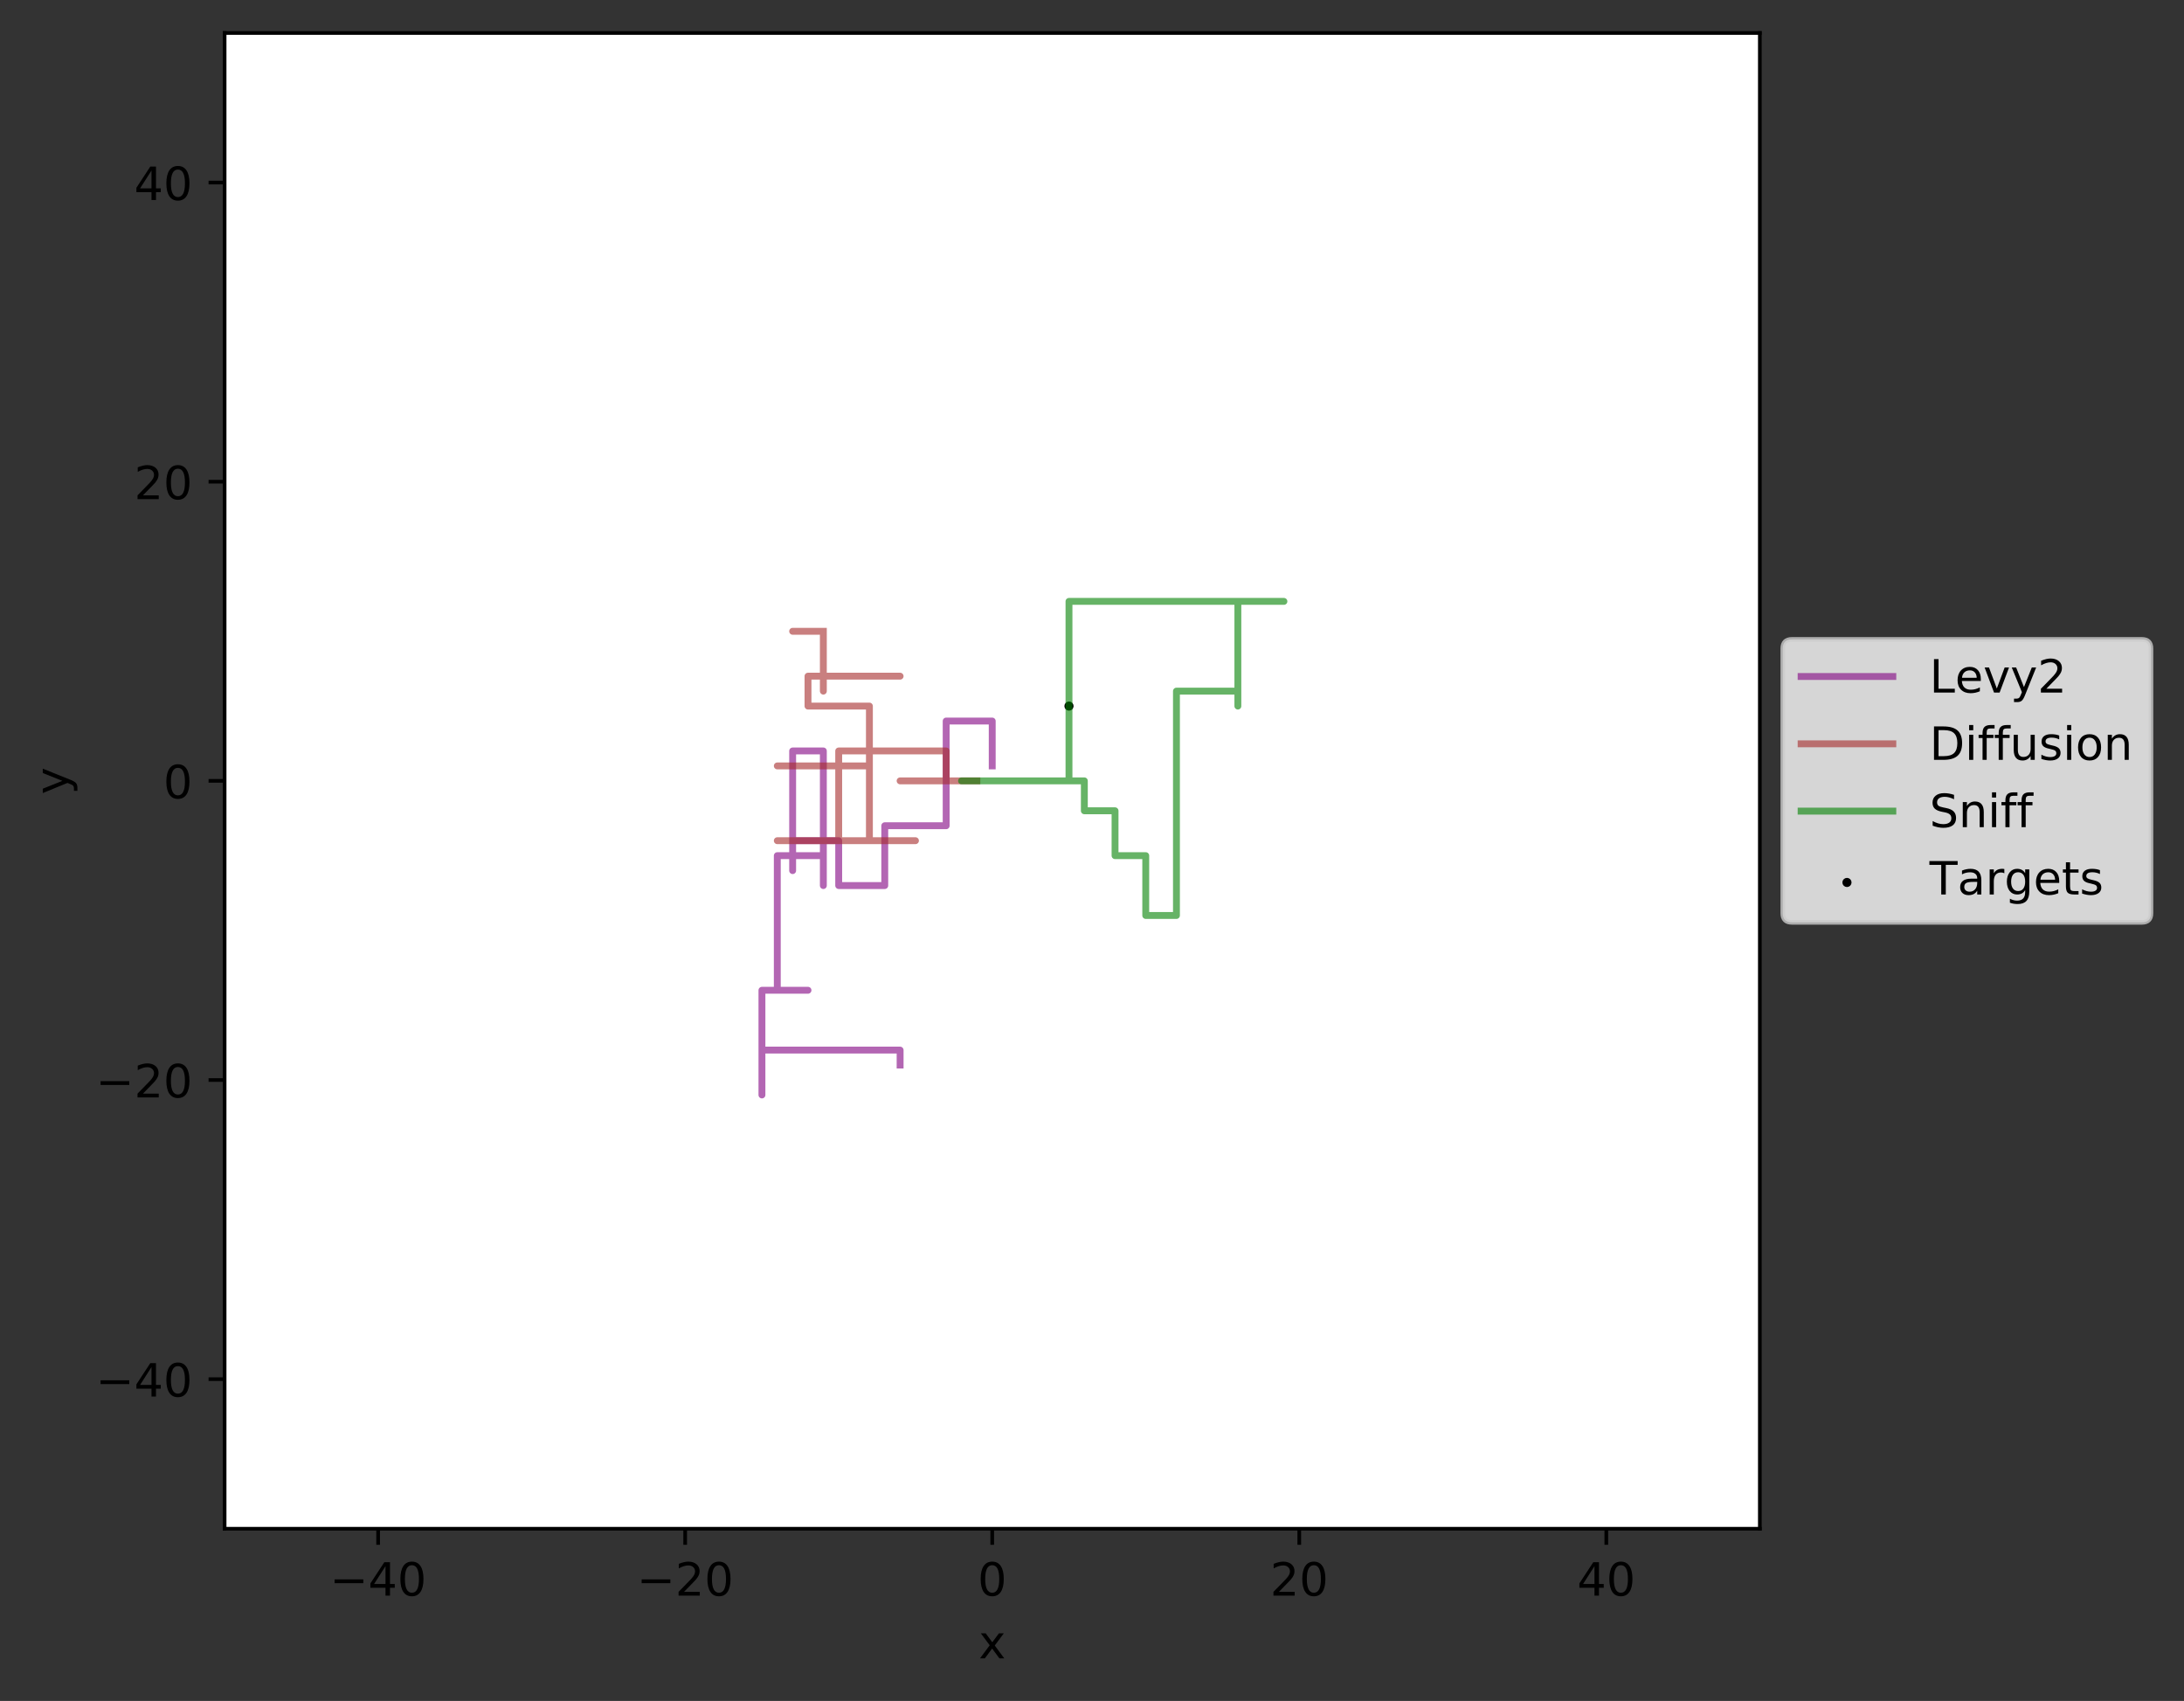 <?xml version="1.0" encoding="utf-8" standalone="no"?>
<!DOCTYPE svg PUBLIC "-//W3C//DTD SVG 1.1//EN"
  "http://www.w3.org/Graphics/SVG/1.1/DTD/svg11.dtd">
<!-- Created with matplotlib (https://matplotlib.org/) -->
<svg height="370.916pt" version="1.1" viewBox="0 0 476.283 370.916" width="476.283pt" xmlns="http://www.w3.org/2000/svg" xmlns:xlink="http://www.w3.org/1999/xlink">
 <rect x="0" y="0" width="476.283" height="370.916" fill="#333333" stroke="none"/>
 <defs>
  <style type="text/css">
*{stroke-linecap:butt;stroke-linejoin:round;}
  </style>
 </defs>
 <g id="figure_1">
  <g id="patch_1">
   <path d="M 0 370.916 
L 476.283 370.916 
L 476.283 0 
L 0 0 
z
" style="fill:none;"/>
  </g>
  <g id="axes_1">
   <g id="patch_2">
    <path d="M 48.983 333.36 
L 383.783 333.36 
L 383.783 7.2 
L 48.983 7.2 
z
" style="fill:#ffffff;"/>
   </g>
   <g id="PathCollection_1">
    <defs>
     <path d="M 0 0.5 
C 0.133 0.5 0.26 0.447 0.354 0.354 
C 0.447 0.26 0.5 0.133 0.5 0 
C 0.5 -0.133 0.447 -0.26 0.354 -0.354 
C 0.26 -0.447 0.133 -0.5 0 -0.5 
C -0.133 -0.5 -0.26 -0.447 -0.354 -0.354 
C -0.447 -0.26 -0.5 -0.133 -0.5 0 
C -0.5 0.133 -0.447 0.26 -0.354 0.354 
C -0.26 0.447 -0.133 0.5 0 0.5 
z
" id="m7bed12fa7a" style="stroke:#000000;"/>
    </defs>
    <g clip-path="url(#p832df9dc56)">
     <use style="stroke:#000000;" x="233.123" xlink:href="#m7bed12fa7a" y="153.972"/>
    </g>
   </g>
   <g id="matplotlib.axis_1">
    <g id="xtick_1">
     <g id="line2d_1">
      <defs>
       <path d="M 0 0 
L 0 3.5 
" id="mae7503d3be" style="stroke:#000000;stroke-width:0.8;"/>
      </defs>
      <g>
       <use style="stroke:#000000;stroke-width:0.8;" x="82.463" xlink:href="#mae7503d3be" y="333.36"/>
      </g>
     </g>
     <g id="text_1">
      <!-- −40 -->
      <defs>
       <path d="M 10.594 35.5 
L 73.188 35.5 
L 73.188 27.203 
L 10.594 27.203 
z
" id="DejaVuSans-8722"/>
       <path d="M 37.797 64.312 
L 12.891 25.391 
L 37.797 25.391 
z
M 35.203 72.906 
L 47.609 72.906 
L 47.609 25.391 
L 58.016 25.391 
L 58.016 17.188 
L 47.609 17.188 
L 47.609 0 
L 37.797 0 
L 37.797 17.188 
L 4.891 17.188 
L 4.891 26.703 
z
" id="DejaVuSans-52"/>
       <path d="M 31.781 66.406 
Q 24.172 66.406 20.328 58.906 
Q 16.5 51.422 16.5 36.375 
Q 16.5 21.391 20.328 13.891 
Q 24.172 6.391 31.781 6.391 
Q 39.453 6.391 43.281 13.891 
Q 47.125 21.391 47.125 36.375 
Q 47.125 51.422 43.281 58.906 
Q 39.453 66.406 31.781 66.406 
z
M 31.781 74.219 
Q 44.047 74.219 50.516 64.516 
Q 56.984 54.828 56.984 36.375 
Q 56.984 17.969 50.516 8.266 
Q 44.047 -1.422 31.781 -1.422 
Q 19.531 -1.422 13.062 8.266 
Q 6.594 17.969 6.594 36.375 
Q 6.594 54.828 13.062 64.516 
Q 19.531 74.219 31.781 74.219 
z
" id="DejaVuSans-48"/>
      </defs>
      <g transform="translate(71.91 347.958)scale(0.1 -0.1)">
       <use xlink:href="#DejaVuSans-8722"/>
       <use x="83.789" xlink:href="#DejaVuSans-52"/>
       <use x="147.412" xlink:href="#DejaVuSans-48"/>
      </g>
     </g>
    </g>
    <g id="xtick_2">
     <g id="line2d_2">
      <g>
       <use style="stroke:#000000;stroke-width:0.8;" x="149.423" xlink:href="#mae7503d3be" y="333.36"/>
      </g>
     </g>
     <g id="text_2">
      <!-- −20 -->
      <defs>
       <path d="M 19.188 8.297 
L 53.609 8.297 
L 53.609 0 
L 7.328 0 
L 7.328 8.297 
Q 12.938 14.109 22.625 23.891 
Q 32.328 33.688 34.812 36.531 
Q 39.547 41.844 41.422 45.531 
Q 43.312 49.219 43.312 52.781 
Q 43.312 58.594 39.234 62.25 
Q 35.156 65.922 28.609 65.922 
Q 23.969 65.922 18.812 64.312 
Q 13.672 62.703 7.812 59.422 
L 7.812 69.391 
Q 13.766 71.781 18.938 73 
Q 24.125 74.219 28.422 74.219 
Q 39.75 74.219 46.484 68.547 
Q 53.219 62.891 53.219 53.422 
Q 53.219 48.922 51.531 44.891 
Q 49.859 40.875 45.406 35.406 
Q 44.188 33.984 37.641 27.219 
Q 31.109 20.453 19.188 8.297 
z
" id="DejaVuSans-50"/>
      </defs>
      <g transform="translate(138.87 347.958)scale(0.1 -0.1)">
       <use xlink:href="#DejaVuSans-8722"/>
       <use x="83.789" xlink:href="#DejaVuSans-50"/>
       <use x="147.412" xlink:href="#DejaVuSans-48"/>
      </g>
     </g>
    </g>
    <g id="xtick_3">
     <g id="line2d_3">
      <g>
       <use style="stroke:#000000;stroke-width:0.8;" x="216.383" xlink:href="#mae7503d3be" y="333.36"/>
      </g>
     </g>
     <g id="text_3">
      <!-- 0 -->
      <g transform="translate(213.202 347.958)scale(0.1 -0.1)">
       <use xlink:href="#DejaVuSans-48"/>
      </g>
     </g>
    </g>
    <g id="xtick_4">
     <g id="line2d_4">
      <g>
       <use style="stroke:#000000;stroke-width:0.8;" x="283.343" xlink:href="#mae7503d3be" y="333.36"/>
      </g>
     </g>
     <g id="text_4">
      <!-- 20 -->
      <g transform="translate(276.98 347.958)scale(0.1 -0.1)">
       <use xlink:href="#DejaVuSans-50"/>
       <use x="63.623" xlink:href="#DejaVuSans-48"/>
      </g>
     </g>
    </g>
    <g id="xtick_5">
     <g id="line2d_5">
      <g>
       <use style="stroke:#000000;stroke-width:0.8;" x="350.303" xlink:href="#mae7503d3be" y="333.36"/>
      </g>
     </g>
     <g id="text_5">
      <!-- 40 -->
      <g transform="translate(343.94 347.958)scale(0.1 -0.1)">
       <use xlink:href="#DejaVuSans-52"/>
       <use x="63.623" xlink:href="#DejaVuSans-48"/>
      </g>
     </g>
    </g>
    <g id="text_6">
     <!-- x -->
     <defs>
      <path d="M 54.891 54.688 
L 35.109 28.078 
L 55.906 0 
L 45.312 0 
L 29.391 21.484 
L 13.484 0 
L 2.875 0 
L 24.125 28.609 
L 4.688 54.688 
L 15.281 54.688 
L 29.781 35.203 
L 44.281 54.688 
z
" id="DejaVuSans-120"/>
     </defs>
     <g transform="translate(213.423 361.637)scale(0.1 -0.1)">
      <use xlink:href="#DejaVuSans-120"/>
     </g>
    </g>
   </g>
   <g id="matplotlib.axis_2">
    <g id="ytick_1">
     <g id="line2d_6">
      <defs>
       <path d="M 0 0 
L -3.5 0 
" id="m7e356c1bec" style="stroke:#000000;stroke-width:0.8;"/>
      </defs>
      <g>
       <use style="stroke:#000000;stroke-width:0.8;" x="48.983" xlink:href="#m7e356c1bec" y="300.744"/>
      </g>
     </g>
     <g id="text_7">
      <!-- −40 -->
      <g transform="translate(20.878 304.543)scale(0.1 -0.1)">
       <use xlink:href="#DejaVuSans-8722"/>
       <use x="83.789" xlink:href="#DejaVuSans-52"/>
       <use x="147.412" xlink:href="#DejaVuSans-48"/>
      </g>
     </g>
    </g>
    <g id="ytick_2">
     <g id="line2d_7">
      <g>
       <use style="stroke:#000000;stroke-width:0.8;" x="48.983" xlink:href="#m7e356c1bec" y="235.512"/>
      </g>
     </g>
     <g id="text_8">
      <!-- −20 -->
      <g transform="translate(20.878 239.311)scale(0.1 -0.1)">
       <use xlink:href="#DejaVuSans-8722"/>
       <use x="83.789" xlink:href="#DejaVuSans-50"/>
       <use x="147.412" xlink:href="#DejaVuSans-48"/>
      </g>
     </g>
    </g>
    <g id="ytick_3">
     <g id="line2d_8">
      <g>
       <use style="stroke:#000000;stroke-width:0.8;" x="48.983" xlink:href="#m7e356c1bec" y="170.28"/>
      </g>
     </g>
     <g id="text_9">
      <!-- 0 -->
      <g transform="translate(35.62 174.079)scale(0.1 -0.1)">
       <use xlink:href="#DejaVuSans-48"/>
      </g>
     </g>
    </g>
    <g id="ytick_4">
     <g id="line2d_9">
      <g>
       <use style="stroke:#000000;stroke-width:0.8;" x="48.983" xlink:href="#m7e356c1bec" y="105.048"/>
      </g>
     </g>
     <g id="text_10">
      <!-- 20 -->
      <g transform="translate(29.258 108.847)scale(0.1 -0.1)">
       <use xlink:href="#DejaVuSans-50"/>
       <use x="63.623" xlink:href="#DejaVuSans-48"/>
      </g>
     </g>
    </g>
    <g id="ytick_5">
     <g id="line2d_10">
      <g>
       <use style="stroke:#000000;stroke-width:0.8;" x="48.983" xlink:href="#m7e356c1bec" y="39.816"/>
      </g>
     </g>
     <g id="text_11">
      <!-- 40 -->
      <g transform="translate(29.258 43.615)scale(0.1 -0.1)">
       <use xlink:href="#DejaVuSans-52"/>
       <use x="63.623" xlink:href="#DejaVuSans-48"/>
      </g>
     </g>
    </g>
    <g id="text_12">
     <!-- y -->
     <defs>
      <path d="M 32.172 -5.078 
Q 28.375 -14.844 24.75 -17.812 
Q 21.141 -20.797 15.094 -20.797 
L 7.906 -20.797 
L 7.906 -13.281 
L 13.188 -13.281 
Q 16.891 -13.281 18.938 -11.516 
Q 21 -9.766 23.484 -3.219 
L 25.094 0.875 
L 2.984 54.688 
L 12.5 54.688 
L 29.594 11.922 
L 46.688 54.688 
L 56.203 54.688 
z
" id="DejaVuSans-121"/>
     </defs>
     <g transform="translate(14.798 173.239)rotate(-90)scale(0.1 -0.1)">
      <use xlink:href="#DejaVuSans-121"/>
     </g>
    </g>
   </g>
   <g id="line2d_11">
    <path clip-path="url(#p832df9dc56)" d="M 216.383 167.018 
L 216.383 163.757 
L 216.383 160.495 
L 216.383 157.234 
L 213.035 157.234 
L 209.687 157.234 
L 206.339 157.234 
L 206.339 160.495 
L 206.339 163.757 
L 206.339 167.018 
L 206.339 170.28 
L 206.339 173.542 
L 206.339 176.803 
L 206.339 180.065 
L 202.991 180.065 
L 199.643 180.065 
L 196.295 180.065 
L 192.947 180.065 
L 192.947 183.326 
L 192.947 186.588 
L 192.947 189.85 
L 192.947 193.111 
L 189.599 193.111 
L 186.251 193.111 
L 182.903 193.111 
L 182.903 189.85 
L 182.903 186.588 
L 182.903 183.326 
L 179.555 183.326 
L 176.207 183.326 
L 172.859 183.326 
L 172.859 186.588 
L 172.859 189.85 
L 172.859 186.588 
L 172.859 183.326 
L 172.859 180.065 
L 172.859 176.803 
L 172.859 173.542 
L 172.859 170.28 
L 172.859 167.018 
L 172.859 163.757 
L 172.859 167.018 
L 172.859 170.28 
L 172.859 173.542 
L 172.859 176.803 
L 172.859 173.542 
L 172.859 170.28 
L 172.859 167.018 
L 172.859 163.757 
L 176.207 163.757 
L 179.555 163.757 
L 179.555 167.018 
L 179.555 170.28 
L 179.555 173.542 
L 179.555 176.803 
L 179.555 180.065 
L 179.555 183.326 
L 179.555 186.588 
L 179.555 189.85 
L 179.555 193.111 
L 179.555 189.85 
L 179.555 186.588 
L 176.207 186.588 
L 172.859 186.588 
L 169.511 186.588 
L 169.511 189.85 
L 169.511 193.111 
L 169.511 196.373 
L 169.511 199.634 
L 169.511 202.896 
L 169.511 206.158 
L 169.511 209.419 
L 169.511 212.681 
L 169.511 215.942 
L 172.859 215.942 
L 176.207 215.942 
L 172.859 215.942 
L 169.511 215.942 
L 166.163 215.942 
L 166.163 219.204 
L 166.163 222.466 
L 166.163 225.727 
L 166.163 228.989 
L 166.163 232.25 
L 166.163 235.512 
L 166.163 238.774 
L 166.163 235.512 
L 166.163 232.25 
L 166.163 228.989 
L 169.511 228.989 
L 172.859 228.989 
L 176.207 228.989 
L 179.555 228.989 
L 182.903 228.989 
L 186.251 228.989 
L 189.599 228.989 
L 192.947 228.989 
L 196.295 228.989 
L 196.295 232.25 
" style="fill:none;stroke:#800080;stroke-linecap:square;stroke-opacity:0.6;stroke-width:1.5;"/>
   </g>
   <g id="line2d_12">
    <path clip-path="url(#p832df9dc56)" d="M 213.035 170.28 
L 209.687 170.28 
L 206.339 170.28 
L 202.991 170.28 
L 199.643 170.28 
L 196.295 170.28 
L 199.643 170.28 
L 202.991 170.28 
L 206.339 170.28 
L 206.339 167.018 
L 206.339 163.757 
L 202.991 163.757 
L 199.643 163.757 
L 196.295 163.757 
L 192.947 163.757 
L 189.599 163.757 
L 186.251 163.757 
L 182.903 163.757 
L 182.903 167.018 
L 182.903 170.28 
L 182.903 173.542 
L 182.903 176.803 
L 182.903 180.065 
L 182.903 183.326 
L 179.555 183.326 
L 176.207 183.326 
L 172.859 183.326 
L 169.511 183.326 
L 172.859 183.326 
L 176.207 183.326 
L 179.555 183.326 
L 182.903 183.326 
L 186.251 183.326 
L 189.599 183.326 
L 192.947 183.326 
L 196.295 183.326 
L 199.643 183.326 
L 196.295 183.326 
L 192.947 183.326 
L 189.599 183.326 
L 186.251 183.326 
L 182.903 183.326 
L 186.251 183.326 
L 189.599 183.326 
L 189.599 180.065 
L 189.599 176.803 
L 189.599 173.542 
L 189.599 170.28 
L 189.599 167.018 
L 186.251 167.018 
L 182.903 167.018 
L 179.555 167.018 
L 176.207 167.018 
L 172.859 167.018 
L 169.511 167.018 
L 172.859 167.018 
L 176.207 167.018 
L 179.555 167.018 
L 182.903 167.018 
L 186.251 167.018 
L 189.599 167.018 
L 189.599 163.757 
L 189.599 160.495 
L 189.599 157.234 
L 189.599 153.972 
L 186.251 153.972 
L 182.903 153.972 
L 179.555 153.972 
L 176.207 153.972 
L 176.207 150.71 
L 176.207 147.449 
L 179.555 147.449 
L 182.903 147.449 
L 186.251 147.449 
L 189.599 147.449 
L 192.947 147.449 
L 196.295 147.449 
L 192.947 147.449 
L 189.599 147.449 
L 186.251 147.449 
L 182.903 147.449 
L 179.555 147.449 
L 179.555 144.187 
L 179.555 140.926 
L 179.555 144.187 
L 179.555 147.449 
L 179.555 144.187 
L 179.555 140.926 
L 179.555 144.187 
L 179.555 147.449 
L 179.555 150.71 
L 179.555 147.449 
L 179.555 144.187 
L 179.555 140.926 
L 179.555 137.664 
L 176.207 137.664 
L 172.859 137.664 
L 176.207 137.664 
L 179.555 137.664 
" style="fill:none;stroke:#a52a2a;stroke-linecap:square;stroke-opacity:0.6;stroke-width:1.5;"/>
   </g>
   <g id="line2d_13">
    <path clip-path="url(#p832df9dc56)" d="M 213.035 170.28 
L 209.687 170.28 
L 213.035 170.28 
L 216.383 170.28 
L 219.731 170.28 
L 223.079 170.28 
L 226.427 170.28 
L 229.775 170.28 
L 233.123 170.28 
L 236.471 170.28 
L 236.471 173.542 
L 236.471 176.803 
L 239.819 176.803 
L 243.167 176.803 
L 243.167 180.065 
L 243.167 183.326 
L 243.167 186.588 
L 246.515 186.588 
L 249.863 186.588 
L 249.863 189.85 
L 249.863 193.111 
L 249.863 196.373 
L 249.863 199.634 
L 253.211 199.634 
L 256.559 199.634 
L 256.559 196.373 
L 256.559 193.111 
L 256.559 189.85 
L 256.559 186.588 
L 256.559 183.326 
L 256.559 180.065 
L 256.559 176.803 
L 256.559 173.542 
L 256.559 170.28 
L 256.559 167.018 
L 256.559 163.757 
L 256.559 160.495 
L 256.559 157.234 
L 256.559 153.972 
L 256.559 150.71 
L 259.907 150.71 
L 263.255 150.71 
L 266.603 150.71 
L 269.951 150.71 
L 269.951 147.449 
L 269.951 144.187 
L 269.951 140.926 
L 269.951 137.664 
L 269.951 134.402 
L 269.951 137.664 
L 269.951 140.926 
L 269.951 144.187 
L 269.951 147.449 
L 269.951 150.71 
L 269.951 153.972 
L 269.951 150.71 
L 269.951 147.449 
L 269.951 144.187 
L 269.951 140.926 
L 269.951 137.664 
L 269.951 134.402 
L 269.951 131.141 
L 273.299 131.141 
L 276.647 131.141 
L 279.995 131.141 
L 276.647 131.141 
L 273.299 131.141 
L 269.951 131.141 
L 266.603 131.141 
L 263.255 131.141 
L 259.907 131.141 
L 256.559 131.141 
L 253.211 131.141 
L 249.863 131.141 
L 246.515 131.141 
L 243.167 131.141 
L 239.819 131.141 
L 236.471 131.141 
L 233.123 131.141 
L 233.123 134.402 
L 233.123 137.664 
L 233.123 140.926 
L 233.123 144.187 
L 233.123 147.449 
L 233.123 150.71 
L 233.123 153.972 
L 233.123 157.234 
L 233.123 160.495 
L 233.123 163.757 
L 233.123 167.018 
L 233.123 170.28 
L 233.123 167.018 
L 233.123 163.757 
L 233.123 160.495 
L 233.123 157.234 
L 233.123 153.972 
L 233.123 150.71 
L 233.123 147.449 
L 233.123 144.187 
" style="fill:none;stroke:#008000;stroke-linecap:square;stroke-opacity:0.6;stroke-width:1.5;"/>
   </g>
   <g id="patch_3">
    <path d="M 48.983 333.36 
L 48.983 7.2 
" style="fill:none;stroke:#000000;stroke-linecap:square;stroke-linejoin:miter;stroke-width:0.8;"/>
   </g>
   <g id="patch_4">
    <path d="M 383.783 333.36 
L 383.783 7.2 
" style="fill:none;stroke:#000000;stroke-linecap:square;stroke-linejoin:miter;stroke-width:0.8;"/>
   </g>
   <g id="patch_5">
    <path d="M 48.983 333.36 
L 383.783 333.36 
" style="fill:none;stroke:#000000;stroke-linecap:square;stroke-linejoin:miter;stroke-width:0.8;"/>
   </g>
   <g id="patch_6">
    <path d="M 48.983 7.2 
L 383.783 7.2 
" style="fill:none;stroke:#000000;stroke-linecap:square;stroke-linejoin:miter;stroke-width:0.8;"/>
   </g>
   <g id="legend_1">
    <g id="patch_7">
     <path d="M 390.783 201.136 
L 467.083 201.136 
Q 469.083 201.136 469.083 199.136 
L 469.083 141.424 
Q 469.083 139.424 467.083 139.424 
L 390.783 139.424 
Q 388.783 139.424 388.783 141.424 
L 388.783 199.136 
Q 388.783 201.136 390.783 201.136 
z
" style="fill:#ffffff;opacity:0.8;stroke:#cccccc;stroke-linejoin:miter;"/>
    </g>
    <g id="line2d_14">
     <path d="M 392.783 147.522 
L 412.783 147.522 
" style="fill:none;stroke:#800080;stroke-linecap:square;stroke-opacity:0.6;stroke-width:1.5;"/>
    </g>
    <g id="line2d_15"/>
    <g id="text_13">
     <!-- Levy2 -->
     <defs>
      <path d="M 9.812 72.906 
L 19.672 72.906 
L 19.672 8.297 
L 55.172 8.297 
L 55.172 0 
L 9.812 0 
z
" id="DejaVuSans-76"/>
      <path d="M 56.203 29.594 
L 56.203 25.203 
L 14.891 25.203 
Q 15.484 15.922 20.484 11.062 
Q 25.484 6.203 34.422 6.203 
Q 39.594 6.203 44.453 7.469 
Q 49.312 8.734 54.109 11.281 
L 54.109 2.781 
Q 49.266 0.734 44.188 -0.344 
Q 39.109 -1.422 33.891 -1.422 
Q 20.797 -1.422 13.156 6.188 
Q 5.516 13.812 5.516 26.812 
Q 5.516 40.234 12.766 48.109 
Q 20.016 56 32.328 56 
Q 43.359 56 49.781 48.891 
Q 56.203 41.797 56.203 29.594 
z
M 47.219 32.234 
Q 47.125 39.594 43.094 43.984 
Q 39.062 48.391 32.422 48.391 
Q 24.906 48.391 20.391 44.141 
Q 15.875 39.891 15.188 32.172 
z
" id="DejaVuSans-101"/>
      <path d="M 2.984 54.688 
L 12.5 54.688 
L 29.594 8.797 
L 46.688 54.688 
L 56.203 54.688 
L 35.688 0 
L 23.484 0 
z
" id="DejaVuSans-118"/>
     </defs>
     <g transform="translate(420.783 151.022)scale(0.1 -0.1)">
      <use xlink:href="#DejaVuSans-76"/>
      <use x="55.697" xlink:href="#DejaVuSans-101"/>
      <use x="117.221" xlink:href="#DejaVuSans-118"/>
      <use x="176.4" xlink:href="#DejaVuSans-121"/>
      <use x="235.58" xlink:href="#DejaVuSans-50"/>
     </g>
    </g>
    <g id="line2d_16">
     <path d="M 392.783 162.2 
L 412.783 162.2 
" style="fill:none;stroke:#a52a2a;stroke-linecap:square;stroke-opacity:0.6;stroke-width:1.5;"/>
    </g>
    <g id="line2d_17"/>
    <g id="text_14">
     <!-- Diffusion -->
     <defs>
      <path d="M 19.672 64.797 
L 19.672 8.109 
L 31.594 8.109 
Q 46.688 8.109 53.688 14.938 
Q 60.688 21.781 60.688 36.531 
Q 60.688 51.172 53.688 57.984 
Q 46.688 64.797 31.594 64.797 
z
M 9.812 72.906 
L 30.078 72.906 
Q 51.266 72.906 61.172 64.094 
Q 71.094 55.281 71.094 36.531 
Q 71.094 17.672 61.125 8.828 
Q 51.172 0 30.078 0 
L 9.812 0 
z
" id="DejaVuSans-68"/>
      <path d="M 9.422 54.688 
L 18.406 54.688 
L 18.406 0 
L 9.422 0 
z
M 9.422 75.984 
L 18.406 75.984 
L 18.406 64.594 
L 9.422 64.594 
z
" id="DejaVuSans-105"/>
      <path d="M 37.109 75.984 
L 37.109 68.5 
L 28.516 68.5 
Q 23.688 68.5 21.797 66.547 
Q 19.922 64.594 19.922 59.516 
L 19.922 54.688 
L 34.719 54.688 
L 34.719 47.703 
L 19.922 47.703 
L 19.922 0 
L 10.891 0 
L 10.891 47.703 
L 2.297 47.703 
L 2.297 54.688 
L 10.891 54.688 
L 10.891 58.5 
Q 10.891 67.625 15.141 71.797 
Q 19.391 75.984 28.609 75.984 
z
" id="DejaVuSans-102"/>
      <path d="M 8.5 21.578 
L 8.5 54.688 
L 17.484 54.688 
L 17.484 21.922 
Q 17.484 14.156 20.5 10.266 
Q 23.531 6.391 29.594 6.391 
Q 36.859 6.391 41.078 11.031 
Q 45.312 15.672 45.312 23.688 
L 45.312 54.688 
L 54.297 54.688 
L 54.297 0 
L 45.312 0 
L 45.312 8.406 
Q 42.047 3.422 37.719 1 
Q 33.406 -1.422 27.688 -1.422 
Q 18.266 -1.422 13.375 4.438 
Q 8.5 10.297 8.5 21.578 
z
M 31.109 56 
z
" id="DejaVuSans-117"/>
      <path d="M 44.281 53.078 
L 44.281 44.578 
Q 40.484 46.531 36.375 47.5 
Q 32.281 48.484 27.875 48.484 
Q 21.188 48.484 17.844 46.438 
Q 14.5 44.391 14.5 40.281 
Q 14.5 37.156 16.891 35.375 
Q 19.281 33.594 26.516 31.984 
L 29.594 31.297 
Q 39.156 29.25 43.188 25.516 
Q 47.219 21.781 47.219 15.094 
Q 47.219 7.469 41.188 3.016 
Q 35.156 -1.422 24.609 -1.422 
Q 20.219 -1.422 15.453 -0.562 
Q 10.688 0.297 5.422 2 
L 5.422 11.281 
Q 10.406 8.688 15.234 7.391 
Q 20.062 6.109 24.812 6.109 
Q 31.156 6.109 34.562 8.281 
Q 37.984 10.453 37.984 14.406 
Q 37.984 18.062 35.516 20.016 
Q 33.062 21.969 24.703 23.781 
L 21.578 24.516 
Q 13.234 26.266 9.516 29.906 
Q 5.812 33.547 5.812 39.891 
Q 5.812 47.609 11.281 51.797 
Q 16.75 56 26.812 56 
Q 31.781 56 36.172 55.266 
Q 40.578 54.547 44.281 53.078 
z
" id="DejaVuSans-115"/>
      <path d="M 30.609 48.391 
Q 23.391 48.391 19.188 42.75 
Q 14.984 37.109 14.984 27.297 
Q 14.984 17.484 19.156 11.844 
Q 23.344 6.203 30.609 6.203 
Q 37.797 6.203 41.984 11.859 
Q 46.188 17.531 46.188 27.297 
Q 46.188 37.016 41.984 42.703 
Q 37.797 48.391 30.609 48.391 
z
M 30.609 56 
Q 42.328 56 49.016 48.375 
Q 55.719 40.766 55.719 27.297 
Q 55.719 13.875 49.016 6.219 
Q 42.328 -1.422 30.609 -1.422 
Q 18.844 -1.422 12.172 6.219 
Q 5.516 13.875 5.516 27.297 
Q 5.516 40.766 12.172 48.375 
Q 18.844 56 30.609 56 
z
" id="DejaVuSans-111"/>
      <path d="M 54.891 33.016 
L 54.891 0 
L 45.906 0 
L 45.906 32.719 
Q 45.906 40.484 42.875 44.328 
Q 39.844 48.188 33.797 48.188 
Q 26.516 48.188 22.312 43.547 
Q 18.109 38.922 18.109 30.906 
L 18.109 0 
L 9.078 0 
L 9.078 54.688 
L 18.109 54.688 
L 18.109 46.188 
Q 21.344 51.125 25.703 53.562 
Q 30.078 56 35.797 56 
Q 45.219 56 50.047 50.172 
Q 54.891 44.344 54.891 33.016 
z
" id="DejaVuSans-110"/>
     </defs>
     <g transform="translate(420.783 165.7)scale(0.1 -0.1)">
      <use xlink:href="#DejaVuSans-68"/>
      <use x="77.002" xlink:href="#DejaVuSans-105"/>
      <use x="104.785" xlink:href="#DejaVuSans-102"/>
      <use x="139.99" xlink:href="#DejaVuSans-102"/>
      <use x="175.195" xlink:href="#DejaVuSans-117"/>
      <use x="238.574" xlink:href="#DejaVuSans-115"/>
      <use x="290.674" xlink:href="#DejaVuSans-105"/>
      <use x="318.457" xlink:href="#DejaVuSans-111"/>
      <use x="379.639" xlink:href="#DejaVuSans-110"/>
     </g>
    </g>
    <g id="line2d_18">
     <path d="M 392.783 176.878 
L 412.783 176.878 
" style="fill:none;stroke:#008000;stroke-linecap:square;stroke-opacity:0.6;stroke-width:1.5;"/>
    </g>
    <g id="line2d_19"/>
    <g id="text_15">
     <!-- Sniff -->
     <defs>
      <path d="M 53.516 70.516 
L 53.516 60.891 
Q 47.906 63.578 42.922 64.891 
Q 37.938 66.219 33.297 66.219 
Q 25.25 66.219 20.875 63.094 
Q 16.5 59.969 16.5 54.203 
Q 16.5 49.359 19.406 46.891 
Q 22.312 44.438 30.422 42.922 
L 36.375 41.703 
Q 47.406 39.594 52.656 34.297 
Q 57.906 29 57.906 20.125 
Q 57.906 9.516 50.797 4.047 
Q 43.703 -1.422 29.984 -1.422 
Q 24.812 -1.422 18.969 -0.25 
Q 13.141 0.922 6.891 3.219 
L 6.891 13.375 
Q 12.891 10.016 18.656 8.297 
Q 24.422 6.594 29.984 6.594 
Q 38.422 6.594 43.016 9.906 
Q 47.609 13.234 47.609 19.391 
Q 47.609 24.75 44.312 27.781 
Q 41.016 30.812 33.5 32.328 
L 27.484 33.5 
Q 16.453 35.688 11.516 40.375 
Q 6.594 45.062 6.594 53.422 
Q 6.594 63.094 13.406 68.656 
Q 20.219 74.219 32.172 74.219 
Q 37.312 74.219 42.625 73.281 
Q 47.953 72.359 53.516 70.516 
z
" id="DejaVuSans-83"/>
     </defs>
     <g transform="translate(420.783 180.378)scale(0.1 -0.1)">
      <use xlink:href="#DejaVuSans-83"/>
      <use x="63.477" xlink:href="#DejaVuSans-110"/>
      <use x="126.855" xlink:href="#DejaVuSans-105"/>
      <use x="154.639" xlink:href="#DejaVuSans-102"/>
      <use x="189.844" xlink:href="#DejaVuSans-102"/>
     </g>
    </g>
    <g id="PathCollection_2">
     <g>
      <use style="stroke:#000000;" x="402.783" xlink:href="#m7bed12fa7a" y="192.432"/>
     </g>
    </g>
    <g id="text_16">
     <!-- Targets -->
     <defs>
      <path d="M -0.297 72.906 
L 61.375 72.906 
L 61.375 64.594 
L 35.5 64.594 
L 35.5 0 
L 25.594 0 
L 25.594 64.594 
L -0.297 64.594 
z
" id="DejaVuSans-84"/>
      <path d="M 34.281 27.484 
Q 23.391 27.484 19.188 25 
Q 14.984 22.516 14.984 16.5 
Q 14.984 11.719 18.141 8.906 
Q 21.297 6.109 26.703 6.109 
Q 34.188 6.109 38.703 11.406 
Q 43.219 16.703 43.219 25.484 
L 43.219 27.484 
z
M 52.203 31.203 
L 52.203 0 
L 43.219 0 
L 43.219 8.297 
Q 40.141 3.328 35.547 0.953 
Q 30.953 -1.422 24.312 -1.422 
Q 15.922 -1.422 10.953 3.297 
Q 6 8.016 6 15.922 
Q 6 25.141 12.172 29.828 
Q 18.359 34.516 30.609 34.516 
L 43.219 34.516 
L 43.219 35.406 
Q 43.219 41.609 39.141 45 
Q 35.062 48.391 27.688 48.391 
Q 23 48.391 18.547 47.266 
Q 14.109 46.141 10.016 43.891 
L 10.016 52.203 
Q 14.938 54.109 19.578 55.047 
Q 24.219 56 28.609 56 
Q 40.484 56 46.344 49.844 
Q 52.203 43.703 52.203 31.203 
z
" id="DejaVuSans-97"/>
      <path d="M 41.109 46.297 
Q 39.594 47.172 37.812 47.578 
Q 36.031 48 33.891 48 
Q 26.266 48 22.188 43.047 
Q 18.109 38.094 18.109 28.812 
L 18.109 0 
L 9.078 0 
L 9.078 54.688 
L 18.109 54.688 
L 18.109 46.188 
Q 20.953 51.172 25.484 53.578 
Q 30.031 56 36.531 56 
Q 37.453 56 38.578 55.875 
Q 39.703 55.766 41.062 55.516 
z
" id="DejaVuSans-114"/>
      <path d="M 45.406 27.984 
Q 45.406 37.75 41.375 43.109 
Q 37.359 48.484 30.078 48.484 
Q 22.859 48.484 18.828 43.109 
Q 14.797 37.75 14.797 27.984 
Q 14.797 18.266 18.828 12.891 
Q 22.859 7.516 30.078 7.516 
Q 37.359 7.516 41.375 12.891 
Q 45.406 18.266 45.406 27.984 
z
M 54.391 6.781 
Q 54.391 -7.172 48.188 -13.984 
Q 42 -20.797 29.203 -20.797 
Q 24.469 -20.797 20.266 -20.094 
Q 16.062 -19.391 12.109 -17.922 
L 12.109 -9.188 
Q 16.062 -11.328 19.922 -12.344 
Q 23.781 -13.375 27.781 -13.375 
Q 36.625 -13.375 41.016 -8.766 
Q 45.406 -4.156 45.406 5.172 
L 45.406 9.625 
Q 42.625 4.781 38.281 2.391 
Q 33.938 0 27.875 0 
Q 17.828 0 11.672 7.656 
Q 5.516 15.328 5.516 27.984 
Q 5.516 40.672 11.672 48.328 
Q 17.828 56 27.875 56 
Q 33.938 56 38.281 53.609 
Q 42.625 51.219 45.406 46.391 
L 45.406 54.688 
L 54.391 54.688 
z
" id="DejaVuSans-103"/>
      <path d="M 18.312 70.219 
L 18.312 54.688 
L 36.812 54.688 
L 36.812 47.703 
L 18.312 47.703 
L 18.312 18.016 
Q 18.312 11.328 20.141 9.422 
Q 21.969 7.516 27.594 7.516 
L 36.812 7.516 
L 36.812 0 
L 27.594 0 
Q 17.188 0 13.234 3.875 
Q 9.281 7.766 9.281 18.016 
L 9.281 47.703 
L 2.688 47.703 
L 2.688 54.688 
L 9.281 54.688 
L 9.281 70.219 
z
" id="DejaVuSans-116"/>
     </defs>
     <g transform="translate(420.783 195.057)scale(0.1 -0.1)">
      <use xlink:href="#DejaVuSans-84"/>
      <use x="60.834" xlink:href="#DejaVuSans-97"/>
      <use x="122.113" xlink:href="#DejaVuSans-114"/>
      <use x="163.211" xlink:href="#DejaVuSans-103"/>
      <use x="226.688" xlink:href="#DejaVuSans-101"/>
      <use x="288.211" xlink:href="#DejaVuSans-116"/>
      <use x="327.42" xlink:href="#DejaVuSans-115"/>
     </g>
    </g>
   </g>
  </g>
 </g>
 <defs>
  <clipPath id="p832df9dc56">
   <rect height="326.16" width="334.8" x="48.983" y="7.2"/>
  </clipPath>
 </defs>
</svg>